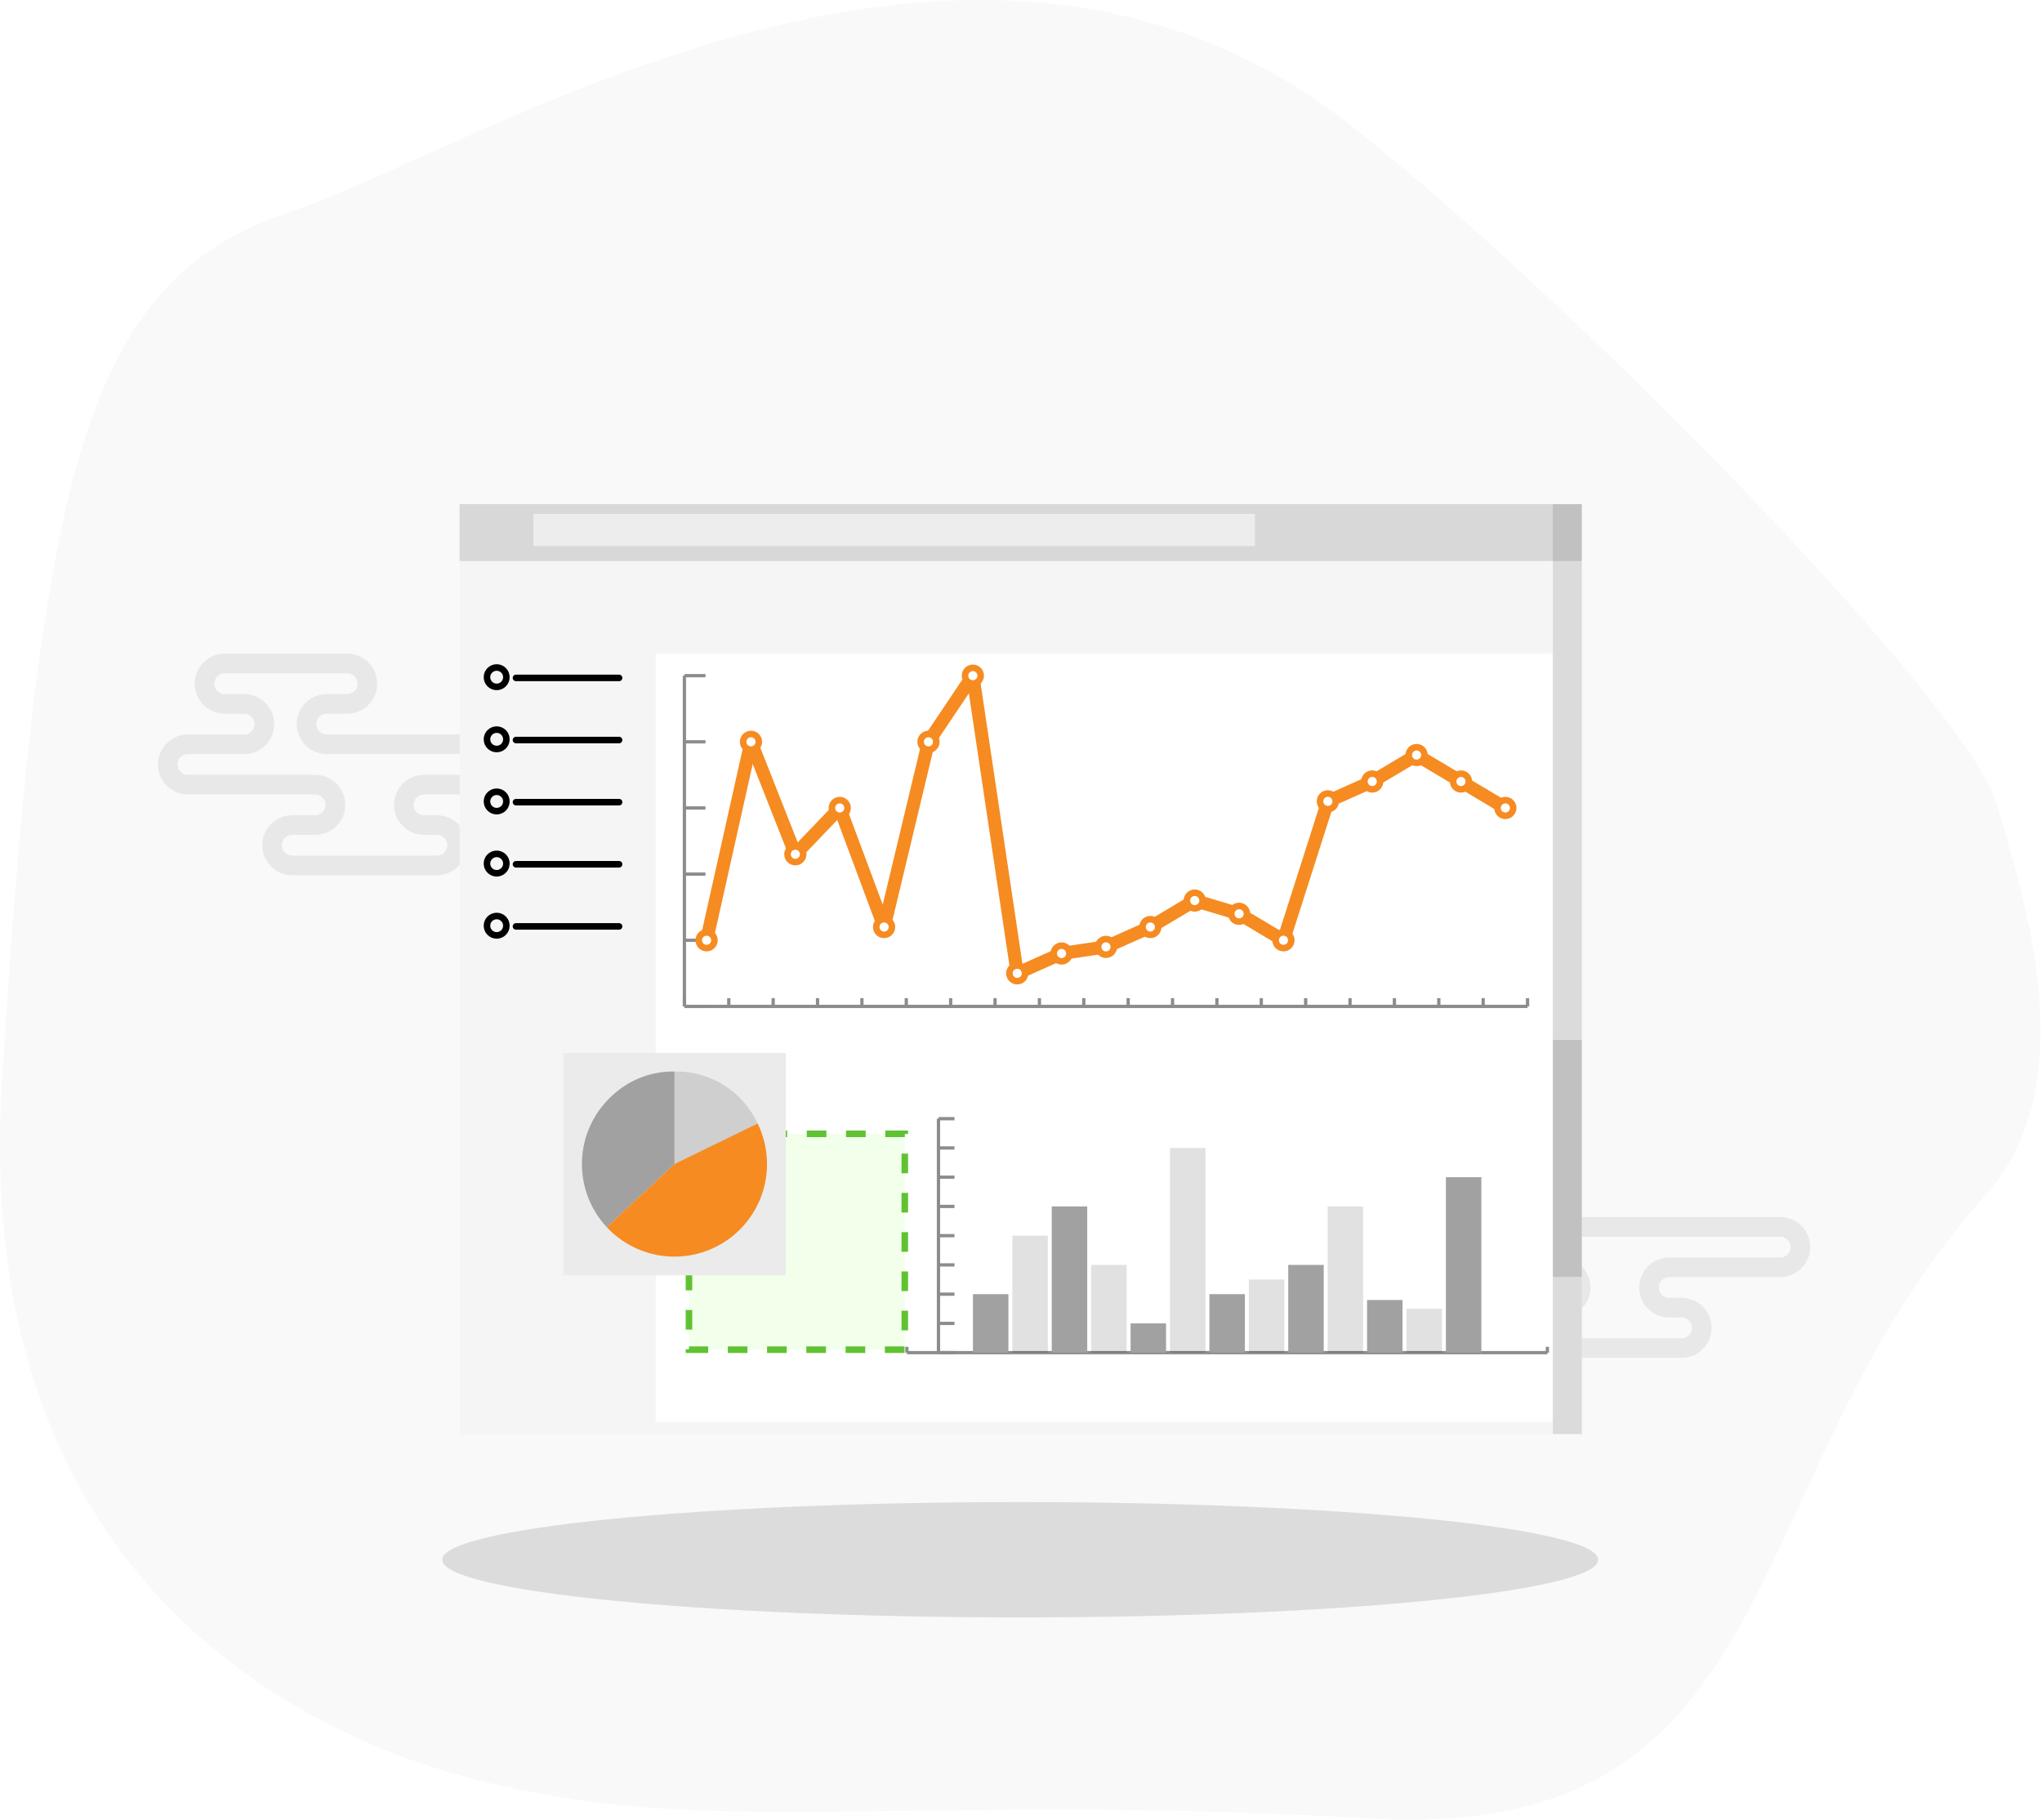 <svg width="312" height="278" viewBox="0 0 312 278" fill="none" xmlns="http://www.w3.org/2000/svg">
<path fill-rule="evenodd" clip-rule="evenodd" d="M79.713 273.47C73.167 272.054 -5.485 259.298 0.304 165.229C6.094 71.16 13.362 42.87 43.94 32.518C74.518 22.166 148.85 -26.807 207.179 19.761C243.228 48.54 300.661 107.961 305.022 122.685C309.383 137.408 318.493 165.659 303.47 182.449C264.144 226.402 274.404 281.605 209.237 277.815C144.07 274.025 110.84 280.204 79.712 273.469" fill="#F9F9F9"/>
<path d="M77.684 113.706H49.964C49.555 113.712 49.149 113.636 48.77 113.484C48.391 113.331 48.046 113.105 47.755 112.818C47.465 112.531 47.234 112.189 47.076 111.812C46.918 111.435 46.837 111.031 46.837 110.622C46.837 110.213 46.918 109.809 47.076 109.432C47.234 109.055 47.465 108.713 47.755 108.426C48.046 108.139 48.391 107.913 48.77 107.76C49.149 107.608 49.555 107.532 49.964 107.538H53.011C53.419 107.543 53.825 107.468 54.204 107.315C54.583 107.163 54.928 106.936 55.219 106.649C55.51 106.362 55.741 106.02 55.898 105.643C56.056 105.266 56.137 104.862 56.137 104.453C56.137 104.045 56.056 103.64 55.898 103.263C55.741 102.886 55.51 102.544 55.219 102.257C54.928 101.97 54.583 101.744 54.204 101.592C53.825 101.439 53.419 101.363 53.011 101.369H34.374C33.966 101.363 33.56 101.439 33.181 101.592C32.802 101.744 32.457 101.97 32.166 102.257C31.875 102.544 31.644 102.886 31.487 103.263C31.329 103.64 31.248 104.045 31.248 104.453C31.248 104.862 31.329 105.266 31.487 105.643C31.644 106.02 31.875 106.362 32.166 106.649C32.457 106.936 32.802 107.163 33.181 107.315C33.56 107.468 33.966 107.543 34.374 107.538H37.271C37.679 107.532 38.085 107.608 38.464 107.76C38.843 107.913 39.188 108.139 39.479 108.426C39.77 108.713 40.001 109.055 40.159 109.432C40.316 109.809 40.397 110.213 40.397 110.622C40.397 111.031 40.316 111.435 40.159 111.812C40.001 112.189 39.77 112.531 39.479 112.818C39.188 113.105 38.843 113.331 38.464 113.484C38.085 113.636 37.679 113.712 37.271 113.706H28.72C27.902 113.706 27.117 114.031 26.538 114.61C25.96 115.189 25.635 115.973 25.635 116.791C25.635 117.61 25.96 118.394 26.538 118.973C27.117 119.551 27.902 119.876 28.72 119.876H48.207C49.018 119.887 49.791 120.217 50.361 120.794C50.931 121.372 51.25 122.15 51.25 122.961C51.25 123.772 50.931 124.55 50.361 125.127C49.791 125.704 49.018 126.034 48.207 126.045H44.692C44.284 126.04 43.878 126.115 43.499 126.268C43.12 126.42 42.775 126.647 42.484 126.934C42.193 127.221 41.962 127.562 41.805 127.939C41.647 128.316 41.566 128.721 41.566 129.129C41.566 129.538 41.647 129.943 41.805 130.32C41.962 130.697 42.193 131.038 42.484 131.325C42.775 131.612 43.12 131.839 43.499 131.991C43.878 132.144 44.284 132.219 44.692 132.214H66.71C67.119 132.219 67.525 132.144 67.903 131.991C68.283 131.839 68.628 131.612 68.918 131.325C69.209 131.038 69.44 130.697 69.598 130.32C69.756 129.943 69.837 129.538 69.837 129.129C69.837 128.721 69.756 128.316 69.598 127.939C69.44 127.562 69.209 127.221 68.918 126.934C68.628 126.647 68.283 126.42 67.903 126.268C67.525 126.115 67.119 126.04 66.71 126.045H64.827C64.418 126.051 64.013 125.975 63.634 125.822C63.255 125.67 62.91 125.444 62.619 125.157C62.328 124.87 62.097 124.528 61.939 124.151C61.782 123.774 61.7 123.369 61.7 122.961C61.7 122.552 61.782 122.148 61.939 121.771C62.097 121.394 62.328 121.052 62.619 120.765C62.91 120.478 63.255 120.252 63.634 120.099C64.013 119.947 64.418 119.871 64.827 119.876H77.682C78.5 119.876 79.285 119.551 79.863 118.973C80.442 118.394 80.767 117.61 80.767 116.791C80.767 115.973 80.442 115.189 79.863 114.61C79.285 114.031 78.5 113.706 77.682 113.706H77.684Z" stroke="#E8E8E8" stroke-width="3" stroke-linecap="round" stroke-linejoin="round"/>
<path d="M230.89 193.615H238.422C239.24 193.615 240.025 193.94 240.603 194.519C241.182 195.098 241.507 195.882 241.507 196.7C241.507 197.519 241.182 198.303 240.603 198.882C240.025 199.46 239.24 199.785 238.422 199.785H234.905C234.087 199.785 233.302 200.11 232.724 200.689C232.145 201.267 231.82 202.051 231.82 202.869C231.82 203.687 232.145 204.472 232.724 205.05C233.302 205.629 234.087 205.954 234.905 205.954H256.929C257.747 205.954 258.531 205.629 259.11 205.05C259.688 204.472 260.013 203.687 260.013 202.869C260.013 202.051 259.688 201.267 259.11 200.689C258.531 200.11 257.747 199.785 256.929 199.785H255.044C254.225 199.785 253.441 199.46 252.862 198.882C252.284 198.303 251.959 197.519 251.959 196.7C251.959 195.882 252.284 195.098 252.862 194.519C253.441 193.94 254.225 193.615 255.044 193.615H272.002C272.82 193.615 273.604 193.291 274.183 192.712C274.761 192.134 275.086 191.349 275.086 190.531C275.086 189.713 274.761 188.929 274.183 188.351C273.604 187.772 272.82 187.447 272.002 187.447H230.888C230.07 187.447 229.286 187.772 228.708 188.351C228.129 188.929 227.804 189.713 227.804 190.531C227.804 191.349 228.129 192.134 228.708 192.712C229.286 193.291 230.07 193.615 230.888 193.615H230.89Z" stroke="#E8E8E8" stroke-width="3" stroke-linecap="round" stroke-linejoin="round"/>
<path d="M155.882 247.1C204.651 247.1 244.185 243.156 244.185 238.291C244.185 233.427 204.651 229.483 155.882 229.483C107.114 229.483 67.58 233.427 67.58 238.291C67.58 243.156 107.114 247.1 155.882 247.1Z" fill="black" fill-opacity="0.12"/>
<g clip-path="url(#clip0_30_1569)">
<path d="M241.691 77.018H70.222V219.1H241.691V77.018Z" fill="#F5F5F5"/>
<path d="M240.667 99.861H100.19V217.217H240.667V99.861Z" fill="white"/>
<path d="M138.568 206.653H236.428" stroke="#8C8C8C" stroke-width="0.5" stroke-miterlimit="10"/>
<path d="M138.568 206.653V205.76" stroke="#8C8C8C" stroke-width="0.5" stroke-miterlimit="10"/>
<path d="M236.428 206.653V205.76" stroke="#8C8C8C" stroke-width="0.5" stroke-miterlimit="10"/>
<path d="M143.391 206.653V170.912" stroke="#8C8C8C" stroke-width="0.5" stroke-miterlimit="10"/>
<path d="M143.391 206.653H145.837" stroke="#8C8C8C" stroke-width="0.5" stroke-miterlimit="10"/>
<path d="M143.391 202.186H145.837" stroke="#8C8C8C" stroke-width="0.5" stroke-miterlimit="10"/>
<path d="M143.391 197.718H145.837" stroke="#8C8C8C" stroke-width="0.5" stroke-miterlimit="10"/>
<path d="M143.391 193.25H145.837" stroke="#8C8C8C" stroke-width="0.5" stroke-miterlimit="10"/>
<path d="M143.391 188.782H145.837" stroke="#8C8C8C" stroke-width="0.5" stroke-miterlimit="10"/>
<path d="M143.391 184.315H145.837" stroke="#8C8C8C" stroke-width="0.5" stroke-miterlimit="10"/>
<path d="M143.391 179.847H145.837" stroke="#8C8C8C" stroke-width="0.5" stroke-miterlimit="10"/>
<path d="M143.391 175.379H145.837" stroke="#8C8C8C" stroke-width="0.5" stroke-miterlimit="10"/>
<path d="M143.391 170.912H145.837" stroke="#8C8C8C" stroke-width="0.5" stroke-miterlimit="10"/>
<path d="M226.341 179.847H220.921V206.653H226.341V179.847Z" fill="#A1A1A1"/>
<path d="M220.319 199.951H214.899V206.653H220.319V199.951Z" fill="black" fill-opacity="0.12"/>
<path d="M214.297 198.611H208.877V206.653H214.297V198.611Z" fill="#A1A1A1"/>
<path d="M208.275 184.314H202.855V206.653H208.275V184.314Z" fill="black" fill-opacity="0.12"/>
<path d="M202.253 193.25H196.833V206.653H202.253V193.25Z" fill="#A1A1A1"/>
<path d="M196.231 195.484H190.81V206.653H196.231V195.484Z" fill="black" fill-opacity="0.12"/>
<path d="M190.208 197.717H184.788V206.652H190.208V197.717Z" fill="#A1A1A1"/>
<path d="M184.186 175.379H178.766V206.653H184.186V175.379Z" fill="black" fill-opacity="0.12"/>
<path d="M178.164 202.186H172.744V206.653H178.164V202.186Z" fill="#A1A1A1"/>
<path d="M172.142 193.25H166.721V206.653H172.142V193.25Z" fill="black" fill-opacity="0.12"/>
<path d="M166.12 184.314H160.699V206.653H166.12V184.314Z" fill="#A1A1A1"/>
<path d="M160.097 188.782H154.677V206.653H160.097V188.782Z" fill="black" fill-opacity="0.12"/>
<path d="M154.075 197.717H148.655V206.652H154.075V197.717Z" fill="#A1A1A1"/>
<path d="M104.572 153.757H233.395" stroke="#8C8C8C" stroke-width="0.5" stroke-miterlimit="10"/>
<path d="M104.572 153.757V152.493" stroke="#8C8C8C" stroke-width="0.5" stroke-miterlimit="10"/>
<path d="M111.352 153.757V152.493" stroke="#8C8C8C" stroke-width="0.5" stroke-miterlimit="10"/>
<path d="M118.133 153.757V152.493" stroke="#8C8C8C" stroke-width="0.5" stroke-miterlimit="10"/>
<path d="M124.912 153.757V152.493" stroke="#8C8C8C" stroke-width="0.5" stroke-miterlimit="10"/>
<path d="M131.693 153.757V152.493" stroke="#8C8C8C" stroke-width="0.5" stroke-miterlimit="10"/>
<path d="M138.473 153.757V152.493" stroke="#8C8C8C" stroke-width="0.5" stroke-miterlimit="10"/>
<path d="M145.253 153.757V152.493" stroke="#8C8C8C" stroke-width="0.5" stroke-miterlimit="10"/>
<path d="M152.033 153.757V152.493" stroke="#8C8C8C" stroke-width="0.5" stroke-miterlimit="10"/>
<path d="M158.814 153.757V152.493" stroke="#8C8C8C" stroke-width="0.5" stroke-miterlimit="10"/>
<path d="M165.593 153.757V152.493" stroke="#8C8C8C" stroke-width="0.5" stroke-miterlimit="10"/>
<path d="M172.374 153.757V152.493" stroke="#8C8C8C" stroke-width="0.5" stroke-miterlimit="10"/>
<path d="M179.154 153.757V152.493" stroke="#8C8C8C" stroke-width="0.5" stroke-miterlimit="10"/>
<path d="M185.934 153.757V152.493" stroke="#8C8C8C" stroke-width="0.5" stroke-miterlimit="10"/>
<path d="M192.714 153.757V152.493" stroke="#8C8C8C" stroke-width="0.5" stroke-miterlimit="10"/>
<path d="M199.495 153.757V152.493" stroke="#8C8C8C" stroke-width="0.5" stroke-miterlimit="10"/>
<path d="M206.274 153.757V152.493" stroke="#8C8C8C" stroke-width="0.5" stroke-miterlimit="10"/>
<path d="M213.055 153.757V152.493" stroke="#8C8C8C" stroke-width="0.5" stroke-miterlimit="10"/>
<path d="M219.835 153.757V152.493" stroke="#8C8C8C" stroke-width="0.5" stroke-miterlimit="10"/>
<path d="M226.615 153.757V152.493" stroke="#8C8C8C" stroke-width="0.5" stroke-miterlimit="10"/>
<path d="M233.395 153.757V152.493" stroke="#8C8C8C" stroke-width="0.5" stroke-miterlimit="10"/>
<path d="M104.572 153.756V103.226" stroke="#8C8C8C" stroke-width="0.5" stroke-miterlimit="10"/>
<path d="M104.572 153.756H107.792" stroke="#8C8C8C" stroke-width="0.5" stroke-miterlimit="10"/>
<path d="M104.572 143.65H107.792" stroke="#8C8C8C" stroke-width="0.5" stroke-miterlimit="10"/>
<path d="M104.572 133.544H107.792" stroke="#8C8C8C" stroke-width="0.5" stroke-miterlimit="10"/>
<path d="M104.572 123.438H107.792" stroke="#8C8C8C" stroke-width="0.5" stroke-miterlimit="10"/>
<path d="M104.572 113.332H107.792" stroke="#8C8C8C" stroke-width="0.5" stroke-miterlimit="10"/>
<path d="M104.572 103.226H107.792" stroke="#8C8C8C" stroke-width="0.5" stroke-miterlimit="10"/>
<path d="M114.743 113.332L107.962 143.65" stroke="#F68B22" stroke-width="2" stroke-miterlimit="10" stroke-linecap="round"/>
<path d="M121.522 130.513L114.742 113.332" stroke="#F68B22" stroke-width="2" stroke-miterlimit="10" stroke-linecap="round"/>
<path d="M128.303 123.438L121.522 130.512" stroke="#F68B22" stroke-width="2" stroke-miterlimit="10" stroke-linecap="round"/>
<path d="M135.083 141.629L128.303 123.438" stroke="#F68B22" stroke-width="2" stroke-miterlimit="10" stroke-linecap="round"/>
<path d="M141.863 113.332L135.083 141.629" stroke="#F68B22" stroke-width="2" stroke-miterlimit="10" stroke-linecap="round"/>
<path d="M148.643 103.226L141.863 113.332" stroke="#F68B22" stroke-width="2" stroke-miterlimit="10" stroke-linecap="round"/>
<path d="M155.424 148.703L148.643 103.226" stroke="#F68B22" stroke-width="2" stroke-miterlimit="10" stroke-linecap="round"/>
<path d="M162.203 145.671L155.423 148.703" stroke="#F68B22" stroke-width="2" stroke-miterlimit="10" stroke-linecap="round"/>
<path d="M168.984 144.661L162.203 145.672" stroke="#F68B22" stroke-width="2" stroke-miterlimit="10" stroke-linecap="round"/>
<path d="M175.764 141.629L168.984 144.661" stroke="#F68B22" stroke-width="2" stroke-miterlimit="10" stroke-linecap="round"/>
<path d="M182.544 137.587L175.764 141.629" stroke="#F68B22" stroke-width="2" stroke-miterlimit="10" stroke-linecap="round"/>
<path d="M189.324 139.608L182.544 137.587" stroke="#F68B22" stroke-width="2" stroke-miterlimit="10" stroke-linecap="round"/>
<path d="M196.105 143.65L189.324 139.608" stroke="#F68B22" stroke-width="2" stroke-miterlimit="10" stroke-linecap="round"/>
<path d="M202.885 122.427L196.104 143.65" stroke="#F68B22" stroke-width="2" stroke-miterlimit="10" stroke-linecap="round"/>
<path d="M209.665 119.395L202.885 122.427" stroke="#F68B22" stroke-width="2" stroke-miterlimit="10" stroke-linecap="round"/>
<path d="M216.445 115.353L209.665 119.395" stroke="#F68B22" stroke-width="2" stroke-miterlimit="10" stroke-linecap="round"/>
<path d="M223.225 119.395L216.445 115.353" stroke="#F68B22" stroke-width="2" stroke-miterlimit="10" stroke-linecap="round"/>
<path d="M230.005 123.437L223.225 119.395" stroke="#F68B22" stroke-width="2" stroke-miterlimit="10" stroke-linecap="round"/>
<path d="M107.962 142.452C108.28 142.452 108.584 142.578 108.809 142.803C109.034 143.028 109.16 143.333 109.161 143.65C109.161 143.808 109.13 143.964 109.069 144.109C109.009 144.255 108.921 144.387 108.809 144.498C108.698 144.609 108.566 144.698 108.42 144.758C108.275 144.818 108.119 144.849 107.962 144.849C107.644 144.849 107.339 144.722 107.114 144.498C106.89 144.273 106.763 143.968 106.763 143.65C106.764 143.333 106.89 143.028 107.115 142.803C107.339 142.579 107.644 142.452 107.962 142.452Z" fill="white" stroke="#F68B22" stroke-linecap="round" stroke-linejoin="round"/>
<path d="M114.744 112.134C114.901 112.134 115.057 112.165 115.202 112.225C115.348 112.285 115.48 112.373 115.591 112.485C115.702 112.596 115.791 112.728 115.851 112.874C115.911 113.019 115.942 113.175 115.942 113.332C115.942 113.65 115.816 113.955 115.591 114.179C115.366 114.404 115.062 114.53 114.744 114.53C114.586 114.53 114.431 114.499 114.285 114.439C114.14 114.379 114.008 114.291 113.896 114.179C113.785 114.068 113.697 113.936 113.637 113.791C113.576 113.645 113.545 113.489 113.545 113.332C113.545 113.175 113.576 113.019 113.637 112.874C113.697 112.728 113.785 112.596 113.896 112.485C114.008 112.373 114.14 112.285 114.285 112.225C114.431 112.165 114.586 112.134 114.744 112.134Z" fill="white" stroke="#F68B22" stroke-linecap="round" stroke-linejoin="round"/>
<path d="M121.522 129.314C121.84 129.314 122.145 129.44 122.37 129.665C122.594 129.89 122.721 130.194 122.721 130.512C122.721 130.67 122.69 130.825 122.629 130.971C122.569 131.116 122.481 131.248 122.37 131.36C122.258 131.471 122.126 131.559 121.981 131.619C121.836 131.68 121.68 131.711 121.522 131.711C121.365 131.711 121.209 131.68 121.064 131.619C120.918 131.559 120.786 131.471 120.675 131.36C120.564 131.248 120.476 131.116 120.415 130.971C120.355 130.825 120.324 130.67 120.324 130.512C120.324 130.194 120.45 129.89 120.675 129.665C120.9 129.44 121.205 129.314 121.522 129.314Z" fill="white" stroke="#F68B22" stroke-linecap="round" stroke-linejoin="round"/>
<path d="M128.303 122.239C128.621 122.239 128.925 122.365 129.15 122.59C129.375 122.815 129.501 123.12 129.501 123.438C129.501 123.755 129.375 124.06 129.15 124.285C128.925 124.509 128.621 124.636 128.303 124.636C127.985 124.636 127.68 124.51 127.455 124.285C127.23 124.06 127.104 123.755 127.104 123.438C127.104 123.12 127.23 122.815 127.455 122.59C127.68 122.365 127.985 122.239 128.303 122.239Z" fill="white" stroke="#F68B22" stroke-linecap="round" stroke-linejoin="round"/>
<path d="M135.083 140.431C135.4 140.431 135.705 140.557 135.93 140.782C136.155 141.006 136.281 141.311 136.281 141.629C136.281 141.947 136.155 142.252 135.93 142.476C135.705 142.701 135.4 142.827 135.083 142.827C134.765 142.827 134.46 142.701 134.235 142.476C134.011 142.252 133.884 141.947 133.884 141.629C133.884 141.311 134.011 141.006 134.235 140.782C134.46 140.557 134.765 140.431 135.083 140.431Z" fill="white" stroke="#F68B22" stroke-linecap="round" stroke-linejoin="round"/>
<path d="M141.863 112.134C142.02 112.134 142.176 112.165 142.321 112.225C142.467 112.285 142.599 112.373 142.71 112.485C142.822 112.596 142.91 112.728 142.97 112.874C143.03 113.019 143.061 113.175 143.061 113.332C143.061 113.65 142.935 113.955 142.71 114.179C142.486 114.404 142.181 114.53 141.863 114.53C141.545 114.53 141.24 114.404 141.016 114.179C140.791 113.955 140.665 113.65 140.665 113.332C140.665 113.175 140.696 113.019 140.756 112.874C140.816 112.728 140.904 112.596 141.016 112.485C141.127 112.373 141.259 112.285 141.404 112.225C141.55 112.165 141.706 112.134 141.863 112.134Z" fill="white" stroke="#F68B22" stroke-linecap="round" stroke-linejoin="round"/>
<path d="M148.643 102.027C148.801 102.027 148.957 102.058 149.102 102.119C149.247 102.179 149.379 102.267 149.491 102.378C149.602 102.49 149.69 102.622 149.75 102.767C149.811 102.912 149.842 103.068 149.842 103.226C149.842 103.383 149.811 103.539 149.75 103.684C149.69 103.83 149.602 103.962 149.491 104.073C149.379 104.184 149.247 104.273 149.102 104.333C148.957 104.393 148.801 104.424 148.643 104.424C148.486 104.424 148.33 104.393 148.185 104.333C148.039 104.273 147.907 104.184 147.796 104.073C147.684 103.962 147.596 103.83 147.536 103.684C147.475 103.539 147.444 103.383 147.444 103.226C147.444 103.068 147.475 102.912 147.536 102.767C147.596 102.622 147.684 102.489 147.796 102.378C147.907 102.267 148.039 102.179 148.185 102.118C148.33 102.058 148.486 102.027 148.643 102.027Z" fill="white" stroke="#F68B22" stroke-linecap="round" stroke-linejoin="round"/>
<path d="M155.423 147.505C155.741 147.505 156.046 147.631 156.27 147.856C156.495 148.081 156.621 148.385 156.621 148.703C156.621 149.021 156.495 149.326 156.27 149.551C156.046 149.775 155.741 149.901 155.423 149.901C155.105 149.901 154.801 149.775 154.576 149.551C154.351 149.326 154.225 149.021 154.225 148.703C154.225 148.385 154.351 148.081 154.576 147.856C154.801 147.631 155.105 147.505 155.423 147.505Z" fill="white" stroke="#F68B22" stroke-linecap="round" stroke-linejoin="round"/>
<path d="M162.203 144.473C162.521 144.473 162.826 144.599 163.051 144.824C163.276 145.049 163.402 145.354 163.402 145.671C163.402 145.989 163.276 146.294 163.051 146.519C162.826 146.743 162.521 146.87 162.203 146.87C161.886 146.87 161.581 146.743 161.356 146.519C161.131 146.294 161.005 145.989 161.005 145.671C161.005 145.354 161.131 145.049 161.356 144.824C161.581 144.599 161.886 144.473 162.203 144.473Z" fill="white" stroke="#F68B22" stroke-linecap="round" stroke-linejoin="round"/>
<path d="M168.984 143.463C169.141 143.463 169.297 143.494 169.442 143.554C169.588 143.614 169.72 143.703 169.831 143.814C169.942 143.925 170.031 144.057 170.091 144.203C170.151 144.348 170.182 144.504 170.182 144.661C170.182 144.979 170.056 145.284 169.831 145.508C169.606 145.733 169.302 145.859 168.984 145.859C168.666 145.859 168.361 145.733 168.136 145.509C167.912 145.284 167.786 144.979 167.786 144.661C167.786 144.343 167.912 144.039 168.136 143.814C168.361 143.589 168.666 143.463 168.984 143.463Z" fill="white" stroke="#F68B22" stroke-linecap="round" stroke-linejoin="round"/>
<path d="M175.764 140.431C176.081 140.431 176.386 140.557 176.611 140.782C176.836 141.006 176.962 141.311 176.962 141.629C176.962 141.947 176.836 142.252 176.611 142.476C176.386 142.701 176.081 142.827 175.764 142.827C175.446 142.827 175.141 142.701 174.916 142.476C174.692 142.252 174.565 141.947 174.565 141.629C174.565 141.311 174.692 141.006 174.916 140.782C175.141 140.557 175.446 140.431 175.764 140.431Z" fill="white" stroke="#F68B22" stroke-linecap="round" stroke-linejoin="round"/>
<path d="M182.544 136.389C182.862 136.389 183.166 136.515 183.391 136.739C183.616 136.964 183.742 137.268 183.742 137.586C183.742 137.904 183.616 138.208 183.391 138.433C183.167 138.658 182.862 138.784 182.544 138.784C182.226 138.784 181.921 138.658 181.697 138.433C181.472 138.208 181.346 137.904 181.346 137.586C181.346 137.268 181.472 136.964 181.697 136.739C181.922 136.515 182.226 136.389 182.544 136.389Z" fill="white" stroke="#F68B22" stroke-linecap="round" stroke-linejoin="round"/>
<path d="M189.326 138.41C189.644 138.41 189.949 138.536 190.173 138.761C190.398 138.985 190.524 139.29 190.524 139.608C190.524 139.765 190.493 139.921 190.433 140.067C190.373 140.212 190.285 140.344 190.173 140.455C190.062 140.567 189.93 140.655 189.785 140.715C189.639 140.775 189.483 140.806 189.326 140.806C189.169 140.806 189.013 140.775 188.867 140.715C188.722 140.655 188.59 140.567 188.479 140.455C188.367 140.344 188.279 140.212 188.219 140.067C188.159 139.921 188.128 139.765 188.128 139.608C188.128 139.29 188.254 138.985 188.479 138.761C188.703 138.536 189.008 138.41 189.326 138.41Z" fill="white" stroke="#F68B22" stroke-linecap="round" stroke-linejoin="round"/>
<path d="M196.104 142.452C196.422 142.452 196.727 142.578 196.952 142.803C197.176 143.028 197.302 143.333 197.302 143.65C197.302 143.968 197.176 144.273 196.952 144.498C196.727 144.722 196.422 144.849 196.104 144.849C195.786 144.849 195.482 144.722 195.257 144.498C195.032 144.273 194.906 143.968 194.906 143.65C194.906 143.333 195.032 143.028 195.257 142.803C195.482 142.579 195.786 142.452 196.104 142.452Z" fill="white" stroke="#F68B22" stroke-linecap="round" stroke-linejoin="round"/>
<path d="M202.885 121.229C203.202 121.229 203.507 121.355 203.732 121.58C203.957 121.805 204.083 122.109 204.083 122.427C204.083 122.745 203.957 123.05 203.732 123.275C203.507 123.499 203.202 123.626 202.885 123.626C202.567 123.626 202.262 123.499 202.037 123.275C201.812 123.05 201.686 122.745 201.686 122.427C201.686 122.109 201.812 121.805 202.037 121.58C202.262 121.355 202.567 121.229 202.885 121.229Z" fill="white" stroke="#F68B22" stroke-linecap="round" stroke-linejoin="round"/>
<path d="M209.665 118.197C209.983 118.197 210.287 118.323 210.512 118.548C210.737 118.773 210.863 119.077 210.863 119.395C210.863 119.552 210.832 119.708 210.772 119.854C210.712 119.999 210.624 120.131 210.512 120.242C210.401 120.354 210.269 120.442 210.123 120.502C209.978 120.562 209.822 120.593 209.665 120.593C209.347 120.593 209.042 120.467 208.818 120.242C208.593 120.018 208.467 119.713 208.467 119.395C208.467 119.077 208.593 118.772 208.818 118.548C209.042 118.323 209.347 118.197 209.665 118.197Z" fill="white" stroke="#F68B22" stroke-linecap="round" stroke-linejoin="round"/>
<path d="M216.445 114.155C216.763 114.155 217.067 114.281 217.292 114.506C217.517 114.73 217.643 115.035 217.643 115.353C217.643 115.671 217.517 115.976 217.292 116.2C217.067 116.425 216.763 116.551 216.445 116.551C216.127 116.551 215.822 116.425 215.597 116.2C215.373 115.976 215.246 115.671 215.246 115.353C215.246 115.035 215.373 114.73 215.597 114.506C215.822 114.281 216.127 114.155 216.445 114.155Z" fill="white" stroke="#F68B22" stroke-linecap="round" stroke-linejoin="round"/>
<path d="M223.225 118.197C223.543 118.197 223.848 118.323 224.072 118.548C224.297 118.772 224.423 119.077 224.423 119.395C224.423 119.552 224.392 119.708 224.332 119.854C224.272 119.999 224.184 120.131 224.072 120.242C223.961 120.354 223.829 120.442 223.684 120.502C223.538 120.562 223.382 120.593 223.225 120.593C223.068 120.593 222.912 120.562 222.767 120.502C222.621 120.442 222.489 120.354 222.378 120.242C222.266 120.131 222.178 119.999 222.118 119.854C222.058 119.708 222.027 119.552 222.027 119.395C222.027 119.077 222.153 118.772 222.378 118.548C222.602 118.323 222.907 118.197 223.225 118.197Z" fill="white" stroke="#F68B22" stroke-linecap="round" stroke-linejoin="round"/>
<path d="M230.005 122.239C230.323 122.239 230.628 122.365 230.853 122.59C231.078 122.815 231.204 123.12 231.204 123.438C231.204 123.755 231.077 124.06 230.853 124.285C230.628 124.509 230.323 124.636 230.005 124.636C229.688 124.636 229.383 124.51 229.158 124.285C228.933 124.06 228.807 123.755 228.807 123.438C228.807 123.28 228.838 123.124 228.898 122.979C228.958 122.833 229.047 122.701 229.158 122.59C229.269 122.479 229.401 122.39 229.547 122.33C229.692 122.27 229.848 122.239 230.005 122.239Z" fill="white" stroke="#F68B22" stroke-linecap="round" stroke-linejoin="round"/>
<path d="M241.691 77.018H237.26V219.1H241.691V77.018Z" fill="#DBDBDB"/>
<path d="M241.691 158.888H237.26V195.079H241.691V158.888Z" fill="black" fill-opacity="0.12"/>
<path d="M241.691 77.018H70.222V85.716H241.691V77.018Z" fill="black" fill-opacity="0.12"/>
<path d="M191.743 78.501H81.502V83.409H191.743V78.501Z" fill="#EDEDED"/>
<path d="M78.839 103.567H94.59" stroke="black" stroke-linecap="round" stroke-linejoin="round"/>
<path d="M75.888 104.942C76.707 104.942 77.37 104.278 77.37 103.459C77.37 102.64 76.707 101.977 75.888 101.977C75.069 101.977 74.405 102.64 74.405 103.459C74.405 104.278 75.069 104.942 75.888 104.942Z" stroke="black" stroke-linecap="round" stroke-linejoin="round"/>
<path d="M78.839 113.059H94.59" stroke="black" stroke-linecap="round" stroke-linejoin="round"/>
<path d="M75.888 114.433C76.707 114.433 77.37 113.77 77.37 112.951C77.37 112.132 76.707 111.468 75.888 111.468C75.069 111.468 74.405 112.132 74.405 112.951C74.405 113.77 75.069 114.433 75.888 114.433Z" stroke="black" stroke-linecap="round" stroke-linejoin="round"/>
<path d="M78.839 122.551H94.59" stroke="black" stroke-linecap="round" stroke-linejoin="round"/>
<path d="M75.888 123.926C76.707 123.926 77.37 123.262 77.37 122.443C77.37 121.624 76.707 120.96 75.888 120.96C75.069 120.96 74.405 121.624 74.405 122.443C74.405 123.262 75.069 123.926 75.888 123.926Z" stroke="black" stroke-linecap="round" stroke-linejoin="round"/>
<path d="M78.84 132.042H94.59" stroke="black" stroke-linecap="round" stroke-linejoin="round"/>
<path d="M77.37 131.934C77.37 131.641 77.284 131.354 77.121 131.11C76.958 130.866 76.726 130.676 76.455 130.564C76.184 130.452 75.886 130.422 75.599 130.48C75.311 130.537 75.047 130.678 74.84 130.885C74.632 131.093 74.491 131.357 74.434 131.645C74.377 131.932 74.406 132.23 74.518 132.501C74.63 132.772 74.82 133.004 75.064 133.166C75.308 133.329 75.595 133.416 75.888 133.416C76.281 133.416 76.658 133.26 76.936 132.982C77.214 132.704 77.37 132.327 77.37 131.934V131.934Z" stroke="black" stroke-linecap="round" stroke-linejoin="round"/>
<path d="M78.839 141.534H94.59" stroke="black" stroke-linecap="round" stroke-linejoin="round"/>
<path d="M75.888 142.909C76.707 142.909 77.37 142.245 77.37 141.426C77.37 140.607 76.707 139.943 75.888 139.943C75.069 139.943 74.405 140.607 74.405 141.426C74.405 142.245 75.069 142.909 75.888 142.909Z" stroke="black" stroke-linecap="round" stroke-linejoin="round"/>
<rect x="105.267" y="173.224" width="32.978" height="32.978" fill="#F1FFEB" stroke="#60C232" stroke-dasharray="3 3"/>
<g filter="url(#filter0_d_30_1569)">
<rect x="86.079" y="156.867" width="33.978" height="33.978" fill="#EBEBEB"/>
<path d="M103.051 173.841L92.709 183.485C91.442 182.127 90.456 180.533 89.806 178.793C89.155 177.054 88.854 175.204 88.919 173.348C88.984 171.492 89.413 169.667 90.183 167.978C90.953 166.288 92.049 164.766 93.407 163.5C95.995 161.013 99.461 159.648 103.05 159.702L103.051 173.841Z" fill="#A1A1A1"/>
<path d="M103.051 173.841L115.76 167.643C117.246 170.688 117.589 174.166 116.726 177.443C115.864 180.72 113.853 183.578 111.061 185.497C108.268 187.416 104.879 188.269 101.511 187.899C98.143 187.53 95.019 185.963 92.709 183.485L103.051 173.841Z" fill="#F68B22"/>
<path d="M103.051 173.841V159.702C105.713 159.645 108.333 160.367 110.59 161.777C112.847 163.188 114.644 165.226 115.76 167.643L103.051 173.841Z" fill="black" fill-opacity="0.12"/>
</g>
</g>
<defs>
<filter id="filter0_d_30_1569" x="82.079" y="156.867" width="41.978" height="41.978" filterUnits="userSpaceOnUse" color-interpolation-filters="sRGB">
<feFlood flood-opacity="0" result="BackgroundImageFix"/>
<feColorMatrix in="SourceAlpha" type="matrix" values="0 0 0 0 0 0 0 0 0 0 0 0 0 0 0 0 0 0 127 0" result="hardAlpha"/>
<feOffset dy="4"/>
<feGaussianBlur stdDeviation="2"/>
<feComposite in2="hardAlpha" operator="out"/>
<feColorMatrix type="matrix" values="0 0 0 0 0 0 0 0 0 0 0 0 0 0 0 0 0 0 0.25 0"/>
<feBlend mode="normal" in2="BackgroundImageFix" result="effect1_dropShadow_30_1569"/>
<feBlend mode="normal" in="SourceGraphic" in2="effect1_dropShadow_30_1569" result="shape"/>
</filter>
<clipPath id="clip0_30_1569">
<rect width="171.469" height="142.082" fill="white" transform="translate(70.222 77.018)"/>
</clipPath>
</defs>
</svg>
